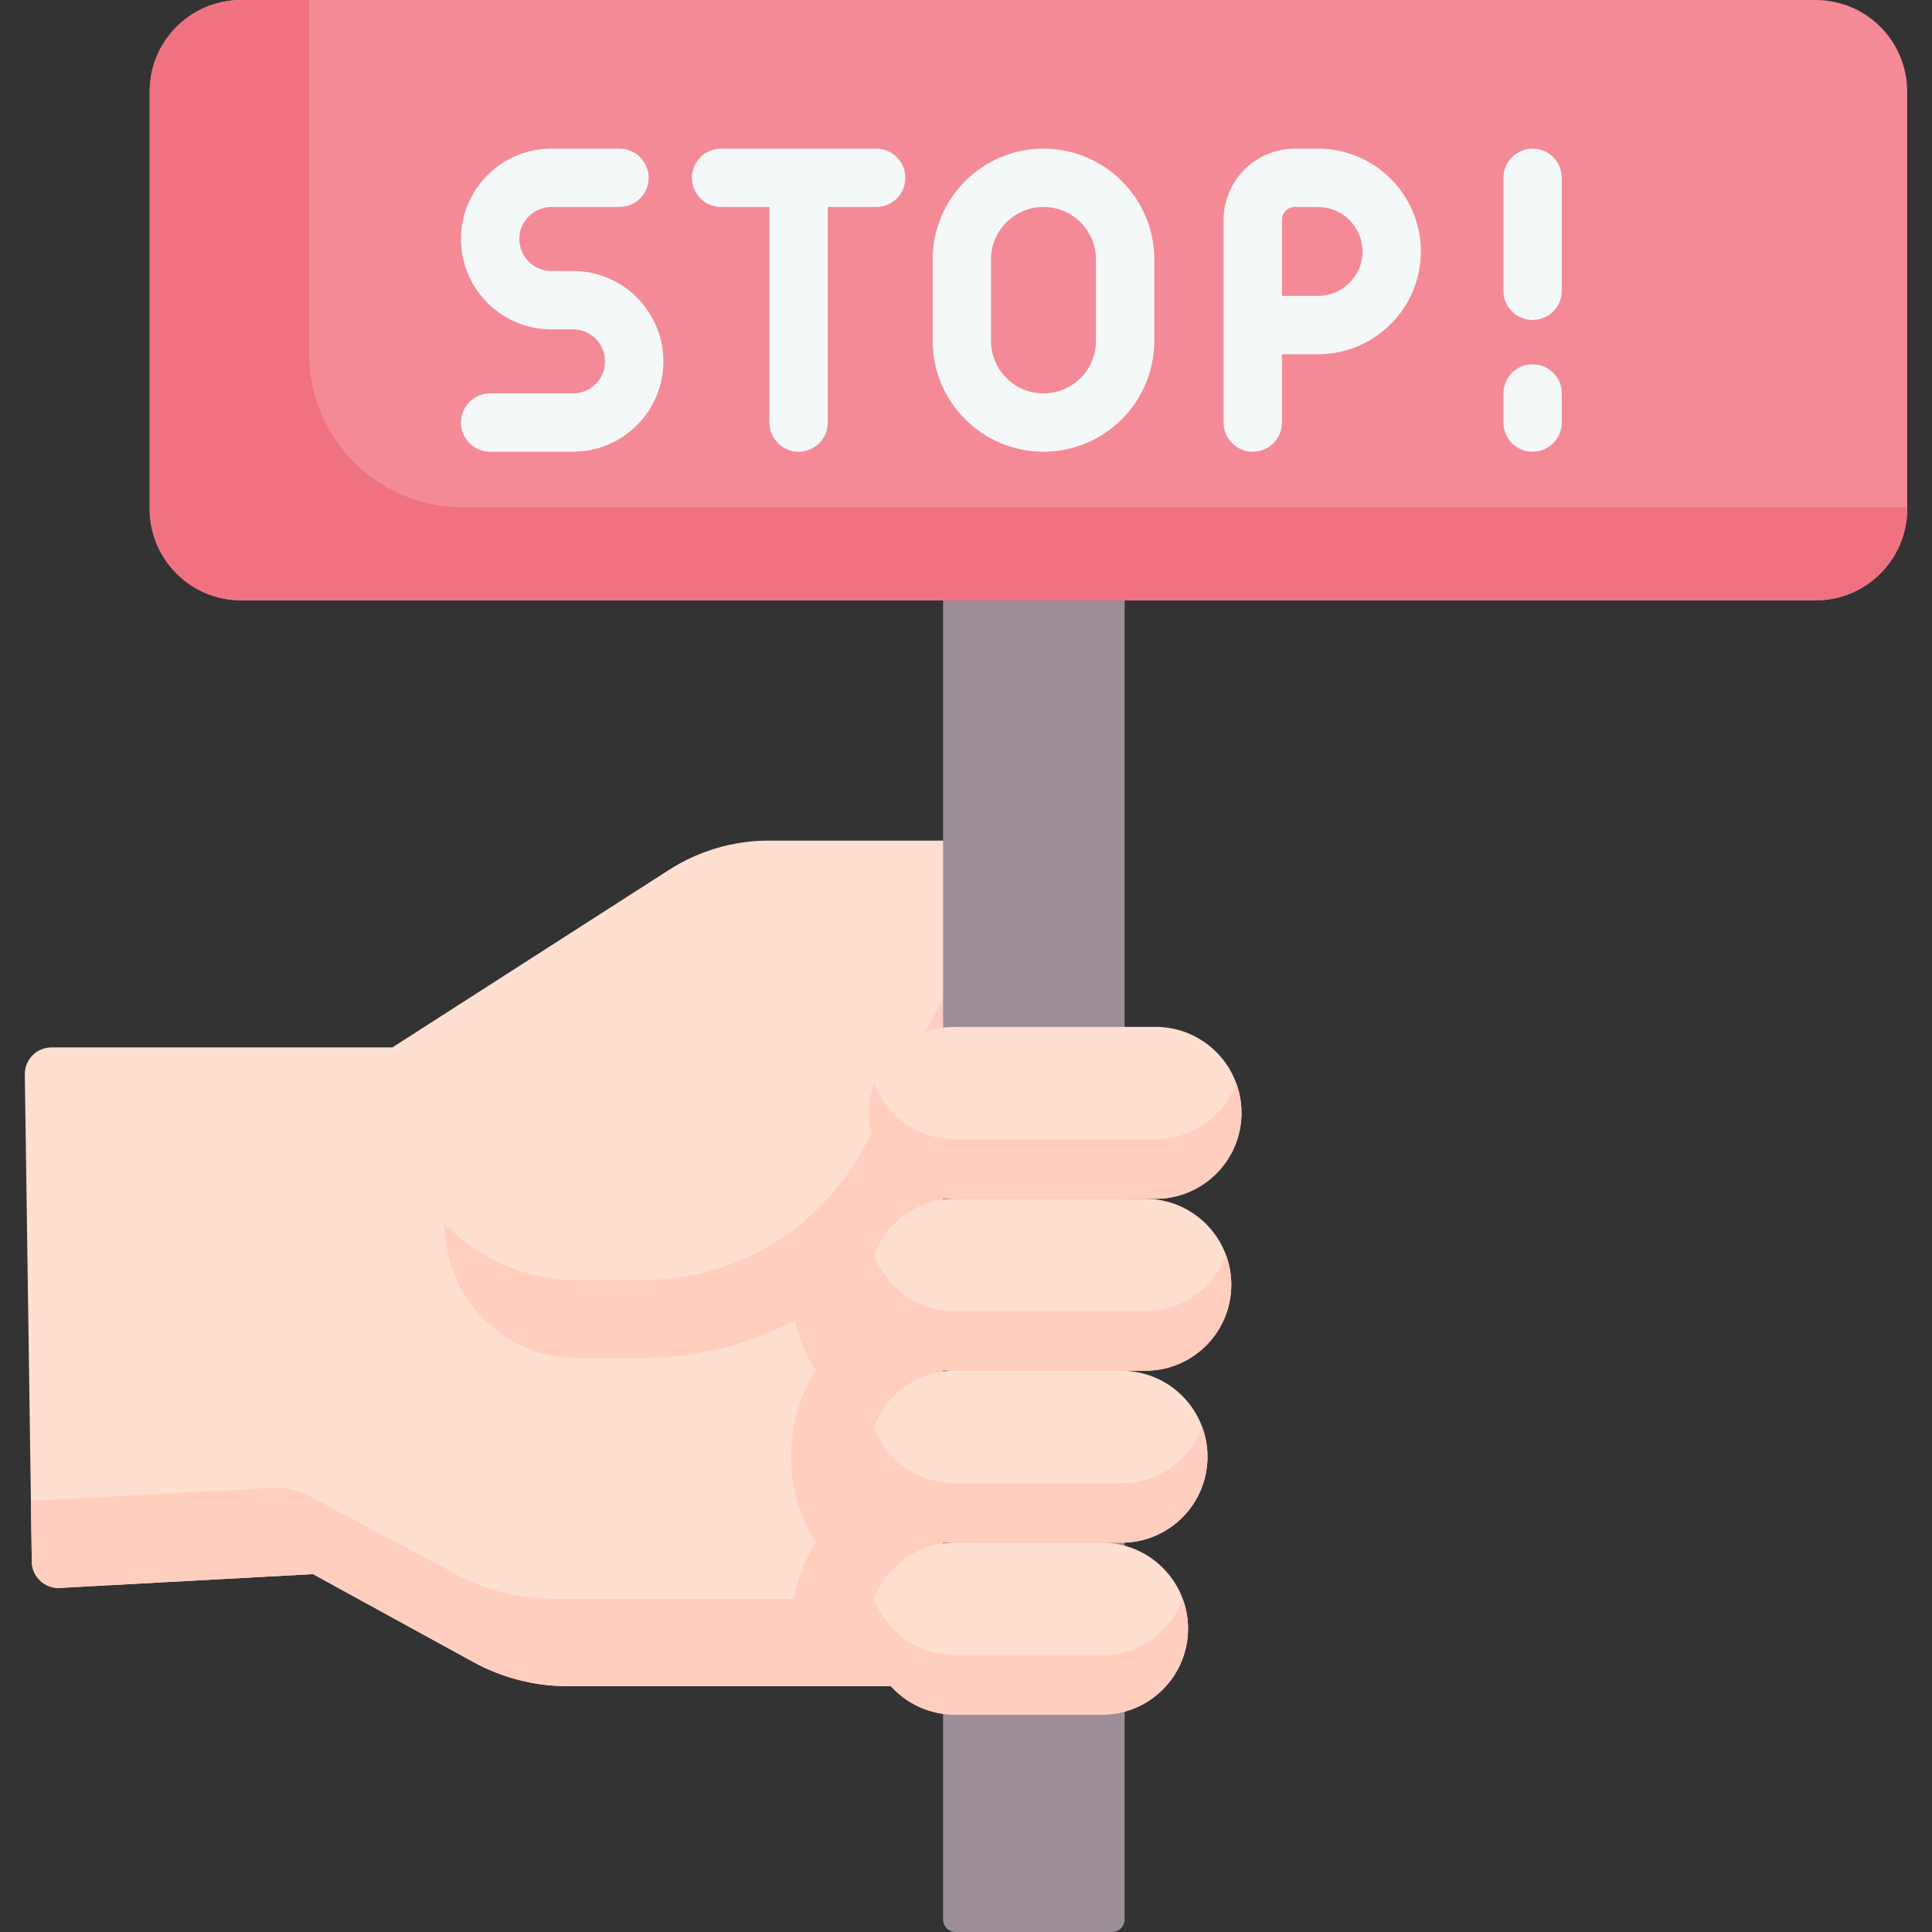<svg id="Capa_1" enable-background="new 0 0 496.771 496.771" height="512" viewBox="0 0 496.771 496.771" width="512" xmlns="http://www.w3.org/2000/svg"><rect x="0" y="0" width="496.771" height="496.771" fill="#333333" stroke="none"/><g><g id="XMLID_249_"><g><path d="m263.849 216.142-111.141 82.685-51.819-29.505h-87.644c-3.831 0-6.921 3.135-6.867 6.966l1.797 125.256c.056 3.9 3.346 6.971 7.241 6.758l65.062-3.55 41.28 22.63c7.4 4.06 15.71 6.18 24.15 6.18h131.55v-217.42z" fill="#ffdfcf"/></g></g><path d="m117.511 404.933-38.023-20.291c-2.868-1.53-6.099-2.248-9.344-2.076l-62.193 3.304.225 15.674c.056 3.9 3.346 6.971 7.241 6.758l65.062-3.55 41.28 22.63c7.4 4.06 15.71 6.18 24.15 6.18h131.55v-22.449h-135.139c-8.67 0-17.207-2.12-24.809-6.18z" fill="#ffcebf"/><g><path d="m277.459 244.039h-31.955c-23.217 0-42.105 18.889-42.105 42.105 0 8.103 2.307 15.675 6.29 22.105-3.983 6.43-6.29 14.002-6.29 22.105s2.307 15.676 6.29 22.105c-3.983 6.43-6.29 14.002-6.29 22.105s2.307 15.676 6.29 22.105c-3.983 6.43-6.29 14.002-6.29 22.105 0 5.202.955 10.183 2.688 14.787h71.373v-189.522z" fill="#ffcebf"/><path d="m263.849 216.142-111.141 82.685-38.389-21.858v37.808c0 18.768 15.046 34.285 33.814 34.384.122.001.244.001.366.001h16.79c29.923 0 57.861-16.058 72.914-41.907l3.407-5.853 35.849-68.17v-17.09z" fill="#ffcebf"/><path d="m263.849 216.142-39.74 75.57-3.19 5.48c-11.53 19.8-32.71 31.97-55.63 31.97h-16.79c-25.85 0-46.93-20.717-47.379-46.563l-.231-13.277 71.13-45.65c7.66-4.91 16.57-7.53 25.67-7.53h44.8z" fill="#ffdfcf"/><path d="m285.964 496.771h-40.259c-1.774 0-3.211-1.438-3.211-3.211v-406.421h46.682v406.421c-.001 1.773-1.439 3.211-3.212 3.211z" fill="#9b8e99"/><path d="m297.118 308.249h-51.615c-12.208 0-22.105-9.897-22.105-22.105 0-12.208 9.897-22.105 22.105-22.105h51.615c12.208 0 22.105 9.897 22.105 22.105.001 12.208-9.896 22.105-22.105 22.105z" fill="#ffdfcf"/><path d="m294.494 352.459h-48.991c-12.208 0-22.105-9.897-22.105-22.105 0-12.208 9.897-22.105 22.105-22.105h48.991c12.208 0 22.105 9.897 22.105 22.105 0 12.209-9.897 22.105-22.105 22.105z" fill="#ffdfcf"/><path d="m288.376 396.67h-42.873c-12.208 0-22.105-9.897-22.105-22.105 0-12.208 9.897-22.105 22.105-22.105h42.873c12.208 0 22.105 9.897 22.105 22.105 0 12.208-9.896 22.105-22.105 22.105z" fill="#ffdfcf"/><path d="m283.375 440.88h-37.872c-12.208 0-22.105-9.897-22.105-22.105 0-12.208 9.897-22.105 22.105-22.105h37.872c12.208 0 22.105 9.897 22.105 22.105.001 12.208-9.896 22.105-22.105 22.105z" fill="#ffdfcf"/><g fill="#ffcebf"><path d="m297.118 292.942h-51.615c-9.518 0-17.629-6.016-20.743-14.452-.88 2.385-1.362 4.963-1.362 7.653 0 12.208 9.897 22.105 22.105 22.105h51.615c12.208 0 22.105-9.897 22.105-22.105 0-2.691-.472-5.256-1.352-7.641-3.114 8.437-11.235 14.44-20.753 14.44z"/><path d="m294.494 337.152h-48.991c-9.518 0-17.635-6.024-20.748-14.46-.88 2.385-1.357 4.971-1.357 7.662 0 12.208 9.897 22.105 22.105 22.105h48.991c12.208 0 22.105-9.897 22.105-22.105 0-2.691-.474-5.264-1.354-7.649-3.114 8.436-11.233 14.447-20.751 14.447z"/><path d="m288.376 381.363h-42.873c-9.518 0-17.63-6.027-20.744-14.464-.88 2.385-1.361 4.975-1.361 7.665 0 12.208 9.897 22.105 22.105 22.105h42.873c12.208 0 22.105-9.897 22.105-22.105 0-2.691-.474-5.263-1.354-7.648-3.114 8.436-11.233 14.447-20.751 14.447z"/><path d="m283.376 425.573h-37.873c-9.518 0-17.633-6.024-20.747-14.46-.88 2.385-1.358 4.971-1.358 7.662 0 12.208 9.897 22.105 22.105 22.105h37.873c12.208 0 22.105-9.897 22.105-22.105 0-2.691-.479-5.277-1.359-7.662-3.114 8.436-11.229 14.46-20.746 14.46z"/></g><path d="m466.848 154.368h-404.817c-13.004 0-23.545-10.542-23.545-23.545v-107.278c0-13.003 10.541-23.545 23.545-23.545h404.816c13.004 0 23.545 10.542 23.545 23.545v107.277c.001 13.004-10.541 23.546-23.544 23.546z" fill="#f58a97"/><path d="m118.881 130.403c-21.735 0-39.354-17.62-39.354-39.354v-91.049h-17.496c-13.004 0-23.545 10.542-23.545 23.545v107.277c0 13.004 10.542 23.545 23.545 23.545h404.816c13.004 0 23.545-10.542 23.545-23.545v-.42h-371.511z" fill="#f07281"/><g fill="#f5f8f9"><path d="m147.343 69.684h-5.579c-4.539 0-8.232-3.693-8.232-8.233s3.693-8.232 8.232-8.232h17.521c4.143 0 7.5-3.358 7.5-7.5s-3.357-7.5-7.5-7.5h-17.521c-12.811 0-23.232 10.422-23.232 23.232s10.422 23.233 23.232 23.233h5.579c4.539 0 8.232 3.693 8.232 8.232s-3.693 8.233-8.232 8.233h-21.312c-4.143 0-7.5 3.358-7.5 7.5s3.357 7.5 7.5 7.5h21.312c12.811 0 23.232-10.422 23.232-23.233s-10.421-23.232-23.232-23.232z"/><path d="m225.284 38.219h-39.873c-4.143 0-7.5 3.358-7.5 7.5s3.357 7.5 7.5 7.5h12.437v55.431c0 4.142 3.357 7.5 7.5 7.5s7.5-3.358 7.5-7.5v-55.431h12.437c4.143 0 7.5-3.358 7.5-7.5s-3.359-7.5-7.501-7.5z"/><path d="m268.307 38.219c-15.713 0-28.496 12.784-28.496 28.497v20.937c0 15.713 12.783 28.497 28.496 28.497s28.497-12.784 28.497-28.497v-20.938c0-15.713-12.784-28.496-28.497-28.496zm13.497 49.433c0 7.442-6.055 13.497-13.497 13.497-7.441 0-13.496-6.055-13.496-13.497v-20.937c0-7.442 6.055-13.497 13.496-13.497 7.442 0 13.497 6.055 13.497 13.497z"/><path d="m338.905 38.219h-5.95c-10.111 0-18.338 8.226-18.338 18.337v52.093c0 4.142 3.357 7.5 7.5 7.5s7.5-3.358 7.5-7.5v-17.565h9.288c14.575 0 26.433-11.857 26.433-26.433s-11.858-26.432-26.433-26.432zm0 37.865h-9.288v-14.603-4.925c0-1.84 1.497-3.337 3.338-3.337h5.95c6.304 0 11.433 5.128 11.433 11.433s-5.129 11.432-11.433 11.432z"/><path d="m394.077 93.664c-4.143 0-7.5 3.358-7.5 7.5v7.485c0 4.142 3.357 7.5 7.5 7.5s7.5-3.358 7.5-7.5v-7.485c0-4.142-3.358-7.5-7.5-7.5z"/><path d="m394.077 38.219c-4.143 0-7.5 3.358-7.5 7.5v29.049c0 4.142 3.357 7.5 7.5 7.5s7.5-3.358 7.5-7.5v-29.049c0-4.142-3.358-7.5-7.5-7.5z"/></g></g></g></svg>